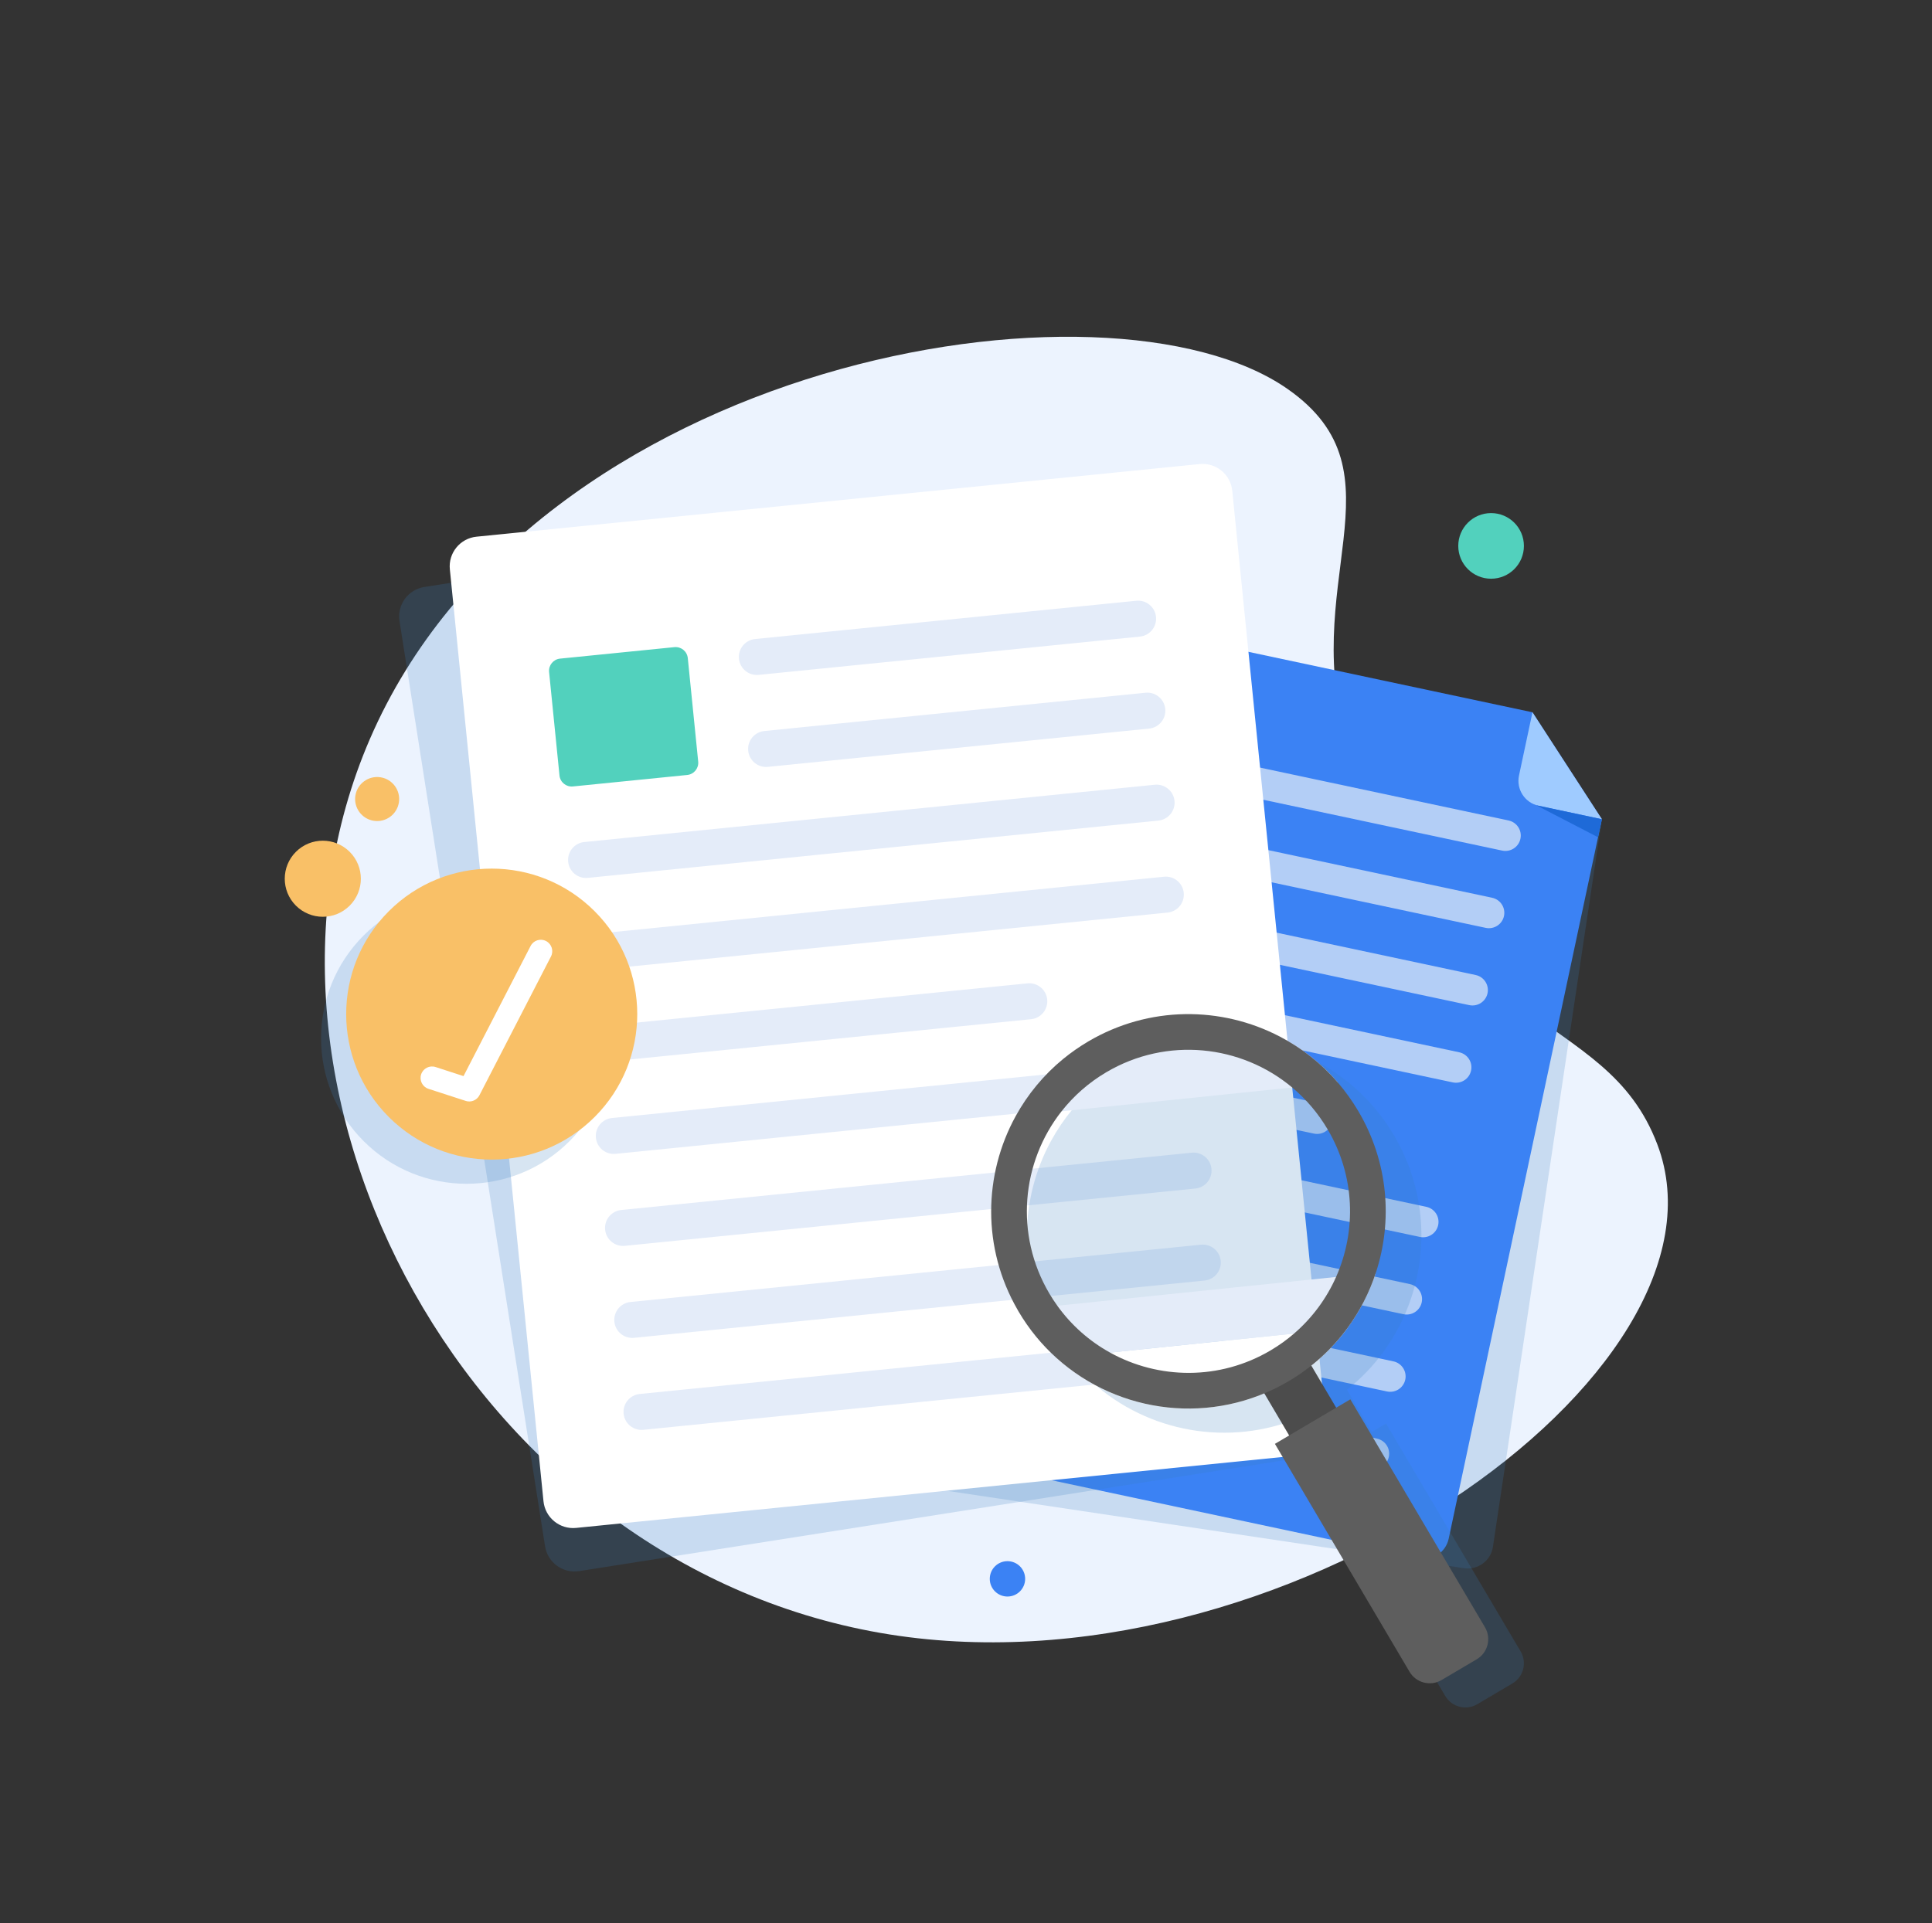 <svg width="232" height="231" viewBox="0 0 232 231" fill="none" xmlns="http://www.w3.org/2000/svg">
<rect x="0" y="0" width="232" height="231" fill="#333333" stroke="none"/>
<g id="19303513_check_signature31021 1">
<g id="Group">
<g id="Group_2">
<path id="Vector" opacity="0.5" d="M134.552 67.613C136.729 67.613 138.494 65.848 138.494 63.671C138.494 61.494 136.729 59.729 134.552 59.729C132.375 59.729 130.61 61.494 130.61 63.671C130.61 65.848 132.375 67.613 134.552 67.613Z" fill="#52D1BD"/>
<path id="Vector_2" d="M162.116 90.233C155.413 70.394 169.216 56.903 154.601 46.71C133.021 31.659 64.194 43.017 44.415 88.77C26.04 131.275 56.43 187.558 105.741 196.14C153.531 204.458 209.406 164.902 199.022 137.471C192.666 120.68 174.09 125.667 162.116 90.233Z" fill="#ECF3FE"/>
<path id="Vector_3" opacity="0.2" d="M192.362 98.407L183.257 86.096L117.198 76.205C115.527 75.955 113.969 77.107 113.718 78.778L99.484 173.842C99.234 175.514 100.386 177.072 102.057 177.322L175.798 188.363C177.47 188.614 179.028 187.462 179.278 185.79L192.034 100.598L192.362 98.407Z" fill="#3A7EC1"/>
<g id="Group_3">
<path id="Vector_4" d="M184.023 85.555L118.691 71.648C117.038 71.296 115.413 72.351 115.061 74.004L95.047 168.021C94.695 169.675 95.75 171.3 97.403 171.652L170.332 187.176C171.985 187.528 173.61 186.473 173.962 184.82L192.359 98.4L184.023 85.555Z" fill="#3B82F4"/>
<path id="Vector_5" d="M182.406 93.152C182.054 94.805 183.108 96.43 184.762 96.782L192.358 98.399L184.023 85.555L182.406 93.152Z" fill="#9FCBFF"/>
<path id="Vector_6" d="M180.385 102.168L141.936 93.984C140.938 93.771 140.3 92.789 140.513 91.791C140.726 90.792 141.707 90.155 142.706 90.368L181.155 98.552C182.154 98.765 182.791 99.747 182.578 100.745C182.366 101.744 181.384 102.381 180.385 102.168Z" fill="#B3CEF6"/>
<path id="Vector_7" d="M178.41 111.449L139.961 103.265C138.962 103.052 138.325 102.07 138.537 101.072C138.75 100.073 139.732 99.436 140.73 99.649L179.18 107.834C180.178 108.046 180.815 109.028 180.603 110.026C180.39 111.025 179.408 111.662 178.41 111.449Z" fill="#B3CEF6"/>
<path id="Vector_8" d="M176.434 120.73L118.893 108.481C117.895 108.268 117.258 107.287 117.47 106.288C117.683 105.29 118.664 104.653 119.663 104.865L177.204 117.114C178.203 117.326 178.84 118.308 178.627 119.307C178.414 120.305 177.433 120.942 176.434 120.73Z" fill="#B3CEF6"/>
<path id="Vector_9" d="M174.459 130.011L116.918 117.762C115.919 117.55 115.282 116.568 115.494 115.569C115.707 114.571 116.689 113.934 117.687 114.146L175.228 126.395C176.227 126.608 176.864 127.589 176.651 128.588C176.439 129.586 175.457 130.224 174.459 130.011Z" fill="#B3CEF6"/>
<path id="Vector_10" d="M157.778 136.161L114.942 127.042C113.943 126.83 113.306 125.848 113.519 124.849C113.731 123.851 114.713 123.214 115.712 123.426L158.548 132.545C159.546 132.757 160.184 133.739 159.971 134.738C159.758 135.736 158.777 136.373 157.778 136.161Z" fill="#B3CEF6"/>
<path id="Vector_11" d="M170.507 148.573L112.966 136.324C111.968 136.111 111.331 135.129 111.543 134.131C111.756 133.132 112.737 132.495 113.736 132.708L171.277 144.957C172.276 145.169 172.913 146.151 172.7 147.15C172.488 148.148 171.506 148.785 170.507 148.573Z" fill="#B3CEF6"/>
<path id="Vector_12" d="M168.531 157.854L110.99 145.605C109.992 145.393 109.355 144.411 109.567 143.412C109.78 142.414 110.762 141.777 111.76 141.989L169.301 154.238C170.3 154.45 170.937 155.432 170.724 156.431C170.512 157.429 169.53 158.066 168.531 157.854Z" fill="#B3CEF6"/>
<path id="Vector_13" d="M166.556 167.134L109.015 154.885C108.016 154.672 107.379 153.691 107.592 152.692C107.804 151.693 108.786 151.056 109.785 151.269L167.326 163.518C168.324 163.73 168.961 164.712 168.749 165.711C168.536 166.709 167.554 167.346 166.556 167.134Z" fill="#B3CEF6"/>
<path id="Vector_14" d="M164.58 176.415L107.039 164.167C106.041 163.954 105.404 162.972 105.616 161.974C105.829 160.975 106.81 160.338 107.809 160.551L165.35 172.799C166.348 173.012 166.986 173.994 166.773 174.992C166.561 175.991 165.579 176.628 164.58 176.415Z" fill="#B3CEF6"/>
<path id="Vector_15" d="M120.29 99.077L131.821 101.531C132.5 101.676 133.167 101.243 133.312 100.564L135.534 90.126C135.678 89.447 135.245 88.779 134.566 88.635L123.035 86.18C122.357 86.036 121.689 86.469 121.544 87.148L119.322 97.586C119.178 98.265 119.611 98.932 120.29 99.077Z" fill="#B3CEF6"/>
<path id="Vector_16" d="M184.481 96.723L191.898 100.566L192.359 98.4L184.481 96.723Z" fill="#1E6AD8"/>
</g>
<path id="Vector_17" opacity="0.2" d="M158.732 171.061L141.255 59.929C140.947 57.975 139.114 56.641 137.16 56.948L50.956 70.505C49.002 70.812 47.667 72.645 47.974 74.6L65.451 185.731C65.759 187.685 67.592 189.02 69.546 188.713L155.75 175.156C157.705 174.848 159.039 173.015 158.732 171.061Z" fill="#3A7EC1"/>
<g id="Group_4">
<path id="Vector_18" d="M156.012 174.802L69.185 183.524C67.217 183.722 65.461 182.287 65.263 180.319L54.019 68.384C53.821 66.416 55.257 64.66 57.225 64.463L144.052 55.74C146.02 55.543 147.776 56.978 147.973 58.946L159.218 170.88C159.415 172.849 157.98 174.604 156.012 174.802Z" fill="white"/>
<path id="Vector_19" d="M136.881 76.464L91.104 81.062C89.915 81.182 88.855 80.315 88.736 79.126C88.616 77.937 89.483 76.877 90.672 76.757L136.449 72.159C137.637 72.04 138.698 72.906 138.817 74.095C138.937 75.284 138.07 76.345 136.881 76.464Z" fill="#E4ECF9"/>
<path id="Vector_20" d="M137.991 87.513L92.214 92.111C91.025 92.231 89.965 91.364 89.846 90.175C89.726 88.986 90.593 87.926 91.782 87.806L137.558 83.208C138.747 83.088 139.808 83.955 139.927 85.144C140.047 86.333 139.18 87.393 137.991 87.513Z" fill="#E4ECF9"/>
<path id="Vector_21" d="M139.101 98.563L70.594 105.445C69.406 105.564 68.345 104.697 68.226 103.509C68.106 102.32 68.973 101.259 70.162 101.14L138.669 94.258C139.858 94.139 140.918 95.006 141.038 96.194C141.157 97.383 140.29 98.444 139.101 98.563Z" fill="#E4ECF9"/>
<path id="Vector_22" d="M140.211 109.612L71.704 116.494C70.515 116.613 69.455 115.746 69.335 114.557C69.216 113.369 70.083 112.308 71.272 112.189L139.779 105.307C140.967 105.187 142.028 106.054 142.147 107.243C142.267 108.432 141.4 109.492 140.211 109.612Z" fill="#E4ECF9"/>
<path id="Vector_23" d="M123.814 122.42L72.814 127.543C71.625 127.663 70.565 126.796 70.445 125.607C70.326 124.418 71.193 123.358 72.382 123.238L123.381 118.115C124.57 117.996 125.631 118.862 125.75 120.051C125.87 121.24 125.003 122.301 123.814 122.42Z" fill="#E4ECF9"/>
<path id="Vector_24" d="M142.431 131.711L73.924 138.593C72.735 138.712 71.675 137.845 71.555 136.657C71.436 135.468 72.303 134.407 73.492 134.288L141.998 127.406C143.187 127.287 144.248 128.154 144.367 129.342C144.487 130.531 143.62 131.592 142.431 131.711Z" fill="#E4ECF9"/>
<path id="Vector_25" d="M143.541 142.76L75.034 149.642C73.845 149.761 72.784 148.894 72.665 147.705C72.546 146.517 73.412 145.456 74.601 145.337L143.108 138.455C144.297 138.335 145.358 139.202 145.477 140.391C145.596 141.58 144.73 142.64 143.541 142.76Z" fill="#E4ECF9"/>
<path id="Vector_26" d="M144.651 153.81L76.144 160.692C74.955 160.811 73.894 159.945 73.775 158.756C73.656 157.567 74.522 156.506 75.711 156.387L144.218 149.505C145.407 149.386 146.467 150.253 146.587 151.441C146.706 152.63 145.839 153.691 144.651 153.81Z" fill="#E4ECF9"/>
<path id="Vector_27" d="M145.76 164.859L77.254 171.741C76.065 171.86 75.004 170.993 74.885 169.805C74.765 168.616 75.632 167.555 76.821 167.436L145.328 160.554C146.517 160.435 147.577 161.301 147.697 162.49C147.816 163.679 146.949 164.74 145.76 164.859Z" fill="#E4ECF9"/>
<path id="Vector_28" d="M68.796 94.464L82.524 93.085C83.332 93.004 83.922 92.283 83.841 91.475L82.592 79.047C82.511 78.239 81.79 77.649 80.981 77.731L67.253 79.11C66.445 79.191 65.856 79.912 65.937 80.72L67.185 93.148C67.266 93.956 67.987 94.546 68.796 94.464Z" fill="#52D1BD"/>
</g>
<path id="Vector_29" opacity="0.2" d="M182.604 198.362L166.437 170.985L164.732 171.992L161.745 166.933C163.417 165.605 164.875 164.086 166.094 162.421C167.583 160.391 168.726 158.15 169.498 155.791C171.551 149.539 171.001 142.471 167.392 136.363C166.668 135.138 165.852 134.002 164.958 132.96C162.963 130.632 160.575 128.768 157.955 127.406C150.943 123.751 142.261 123.692 134.95 128.008C133.887 128.637 132.891 129.334 131.966 130.091C129.595 132.035 127.677 134.376 126.256 136.959C122.386 143.988 122.189 152.803 126.483 160.235C126.522 160.307 126.561 160.375 126.603 160.446C127.865 162.586 129.413 164.454 131.167 166.029C137.865 172.051 147.588 173.824 156.098 170.268L159.085 175.326L157.38 176.333L173.547 203.71C174.335 205.046 176.057 205.489 177.393 204.701L181.614 202.208C182.949 201.419 183.393 199.697 182.604 198.362Z" fill="#3A7EC1"/>
<g id="Group_5">
<path id="Vector_30" d="M161.809 159.515C159.972 162.025 157.603 164.212 154.755 165.893C145.629 171.281 134.366 169.852 126.883 163.124L161.809 159.515Z" fill="white"/>
<path id="Vector_31" d="M160.674 130.055L121.971 134.054C123.392 131.471 125.311 129.13 127.682 127.186L153.671 124.5C156.291 125.862 158.679 127.727 160.674 130.055Z" fill="#E4ECF9"/>
<path id="Vector_32" d="M165.213 152.886C164.442 155.245 163.299 157.485 161.809 159.515L126.882 163.124C125.128 161.548 123.581 159.681 122.318 157.541C122.276 157.47 122.237 157.401 122.198 157.33L165.213 152.886Z" fill="#E4ECF9"/>
<path id="Vector_33" d="M156.647 162.638L151 165.973L155.455 173.518L161.102 170.183L156.647 162.638Z" fill="#4C4C4C"/>
<path id="Vector_34" d="M163.107 133.457C162.383 132.233 161.567 131.096 160.674 130.055C158.679 127.726 156.291 125.862 153.671 124.5C146.659 120.846 137.976 120.786 130.665 125.102C129.602 125.731 128.607 126.428 127.682 127.185C125.311 129.129 123.392 131.47 121.971 134.053C118.101 141.082 117.904 149.897 122.199 157.33C122.238 157.401 122.277 157.469 122.319 157.54C123.581 159.681 125.128 161.548 126.883 163.124C134.367 169.852 145.629 171.281 154.755 165.893C157.603 164.212 159.972 162.025 161.81 159.515C163.299 157.485 164.442 155.244 165.213 152.885C167.267 146.633 166.717 139.565 163.107 133.457ZM160.442 153.378C159.303 155.941 157.604 158.276 155.397 160.178C154.532 160.925 153.59 161.603 152.573 162.204C146.432 165.831 139.109 165.685 133.293 162.462C130.854 161.113 128.678 159.221 126.967 156.837C126.629 156.367 126.308 155.876 126.006 155.367C121.816 148.269 122.66 139.593 127.472 133.485C128.915 131.651 130.715 130.05 132.844 128.792C140.117 124.497 149.047 125.491 155.171 130.623C156.818 132.001 158.262 133.682 159.418 135.636C162.732 141.244 162.897 147.841 160.442 153.378Z" fill="#5E5E5E"/>
<path id="Vector_35" d="M177.329 199.303L173.109 201.795C171.773 202.584 170.051 202.14 169.262 200.805L153.095 173.428L162.153 168.079L178.32 195.456C179.108 196.792 178.665 198.514 177.329 199.303Z" fill="#5E5E5E"/>
</g>
<path id="Vector_36" d="M41.993 108.779C43.778 106.995 43.778 104.102 41.993 102.318C40.209 100.534 37.316 100.534 35.532 102.318C33.748 104.102 33.748 106.995 35.532 108.779C37.316 110.564 40.209 110.564 41.993 108.779Z" fill="#F9C067"/>
<path id="Vector_37" d="M47.899 96.392C48.13 94.95 47.148 93.594 45.706 93.364C44.263 93.133 42.907 94.115 42.677 95.557C42.446 96.999 43.428 98.355 44.87 98.586C46.313 98.817 47.669 97.834 47.899 96.392Z" fill="#F9C067"/>
<path id="Vector_38" opacity="0.2" d="M68.389 137.071C75.214 130.246 75.214 119.181 68.389 112.356C61.564 105.531 50.499 105.531 43.674 112.356C36.849 119.181 36.849 130.246 43.674 137.071C50.499 143.896 61.564 143.896 68.389 137.071Z" fill="#3A7EC1"/>
<path id="Vector_39" d="M71.404 134.166C78.229 127.341 78.229 116.276 71.404 109.451C64.579 102.626 53.514 102.626 46.689 109.451C39.864 116.276 39.864 127.341 46.689 134.166C53.514 140.991 64.579 140.991 71.404 134.166Z" fill="#F9C067"/>
<path id="Vector_40" d="M56.571 132.283C56.36 132.318 56.139 132.304 55.924 132.234L51.455 130.785C50.732 130.55 50.336 129.774 50.57 129.051C50.804 128.328 51.581 127.932 52.304 128.166L55.661 129.255L63.716 113.624C64.064 112.948 64.894 112.683 65.57 113.031C66.245 113.379 66.511 114.209 66.163 114.885L57.572 131.555C57.367 131.954 56.989 132.214 56.571 132.283Z" fill="white"/>
<path id="Vector_41" d="M120.979 191.766C122.152 191.766 123.103 190.815 123.103 189.642C123.103 188.469 122.152 187.518 120.979 187.518C119.806 187.518 118.855 188.469 118.855 189.642C118.855 190.815 119.806 191.766 120.979 191.766Z" fill="#3B82F4"/>
<path id="Vector_42" d="M179.054 69.513C181.231 69.513 182.996 67.749 182.996 65.572C182.996 63.394 181.231 61.629 179.054 61.629C176.876 61.629 175.112 63.394 175.112 65.572C175.112 67.749 176.876 69.513 179.054 69.513Z" fill="#52D1BD"/>
</g>
</g>
</g>
</svg>
